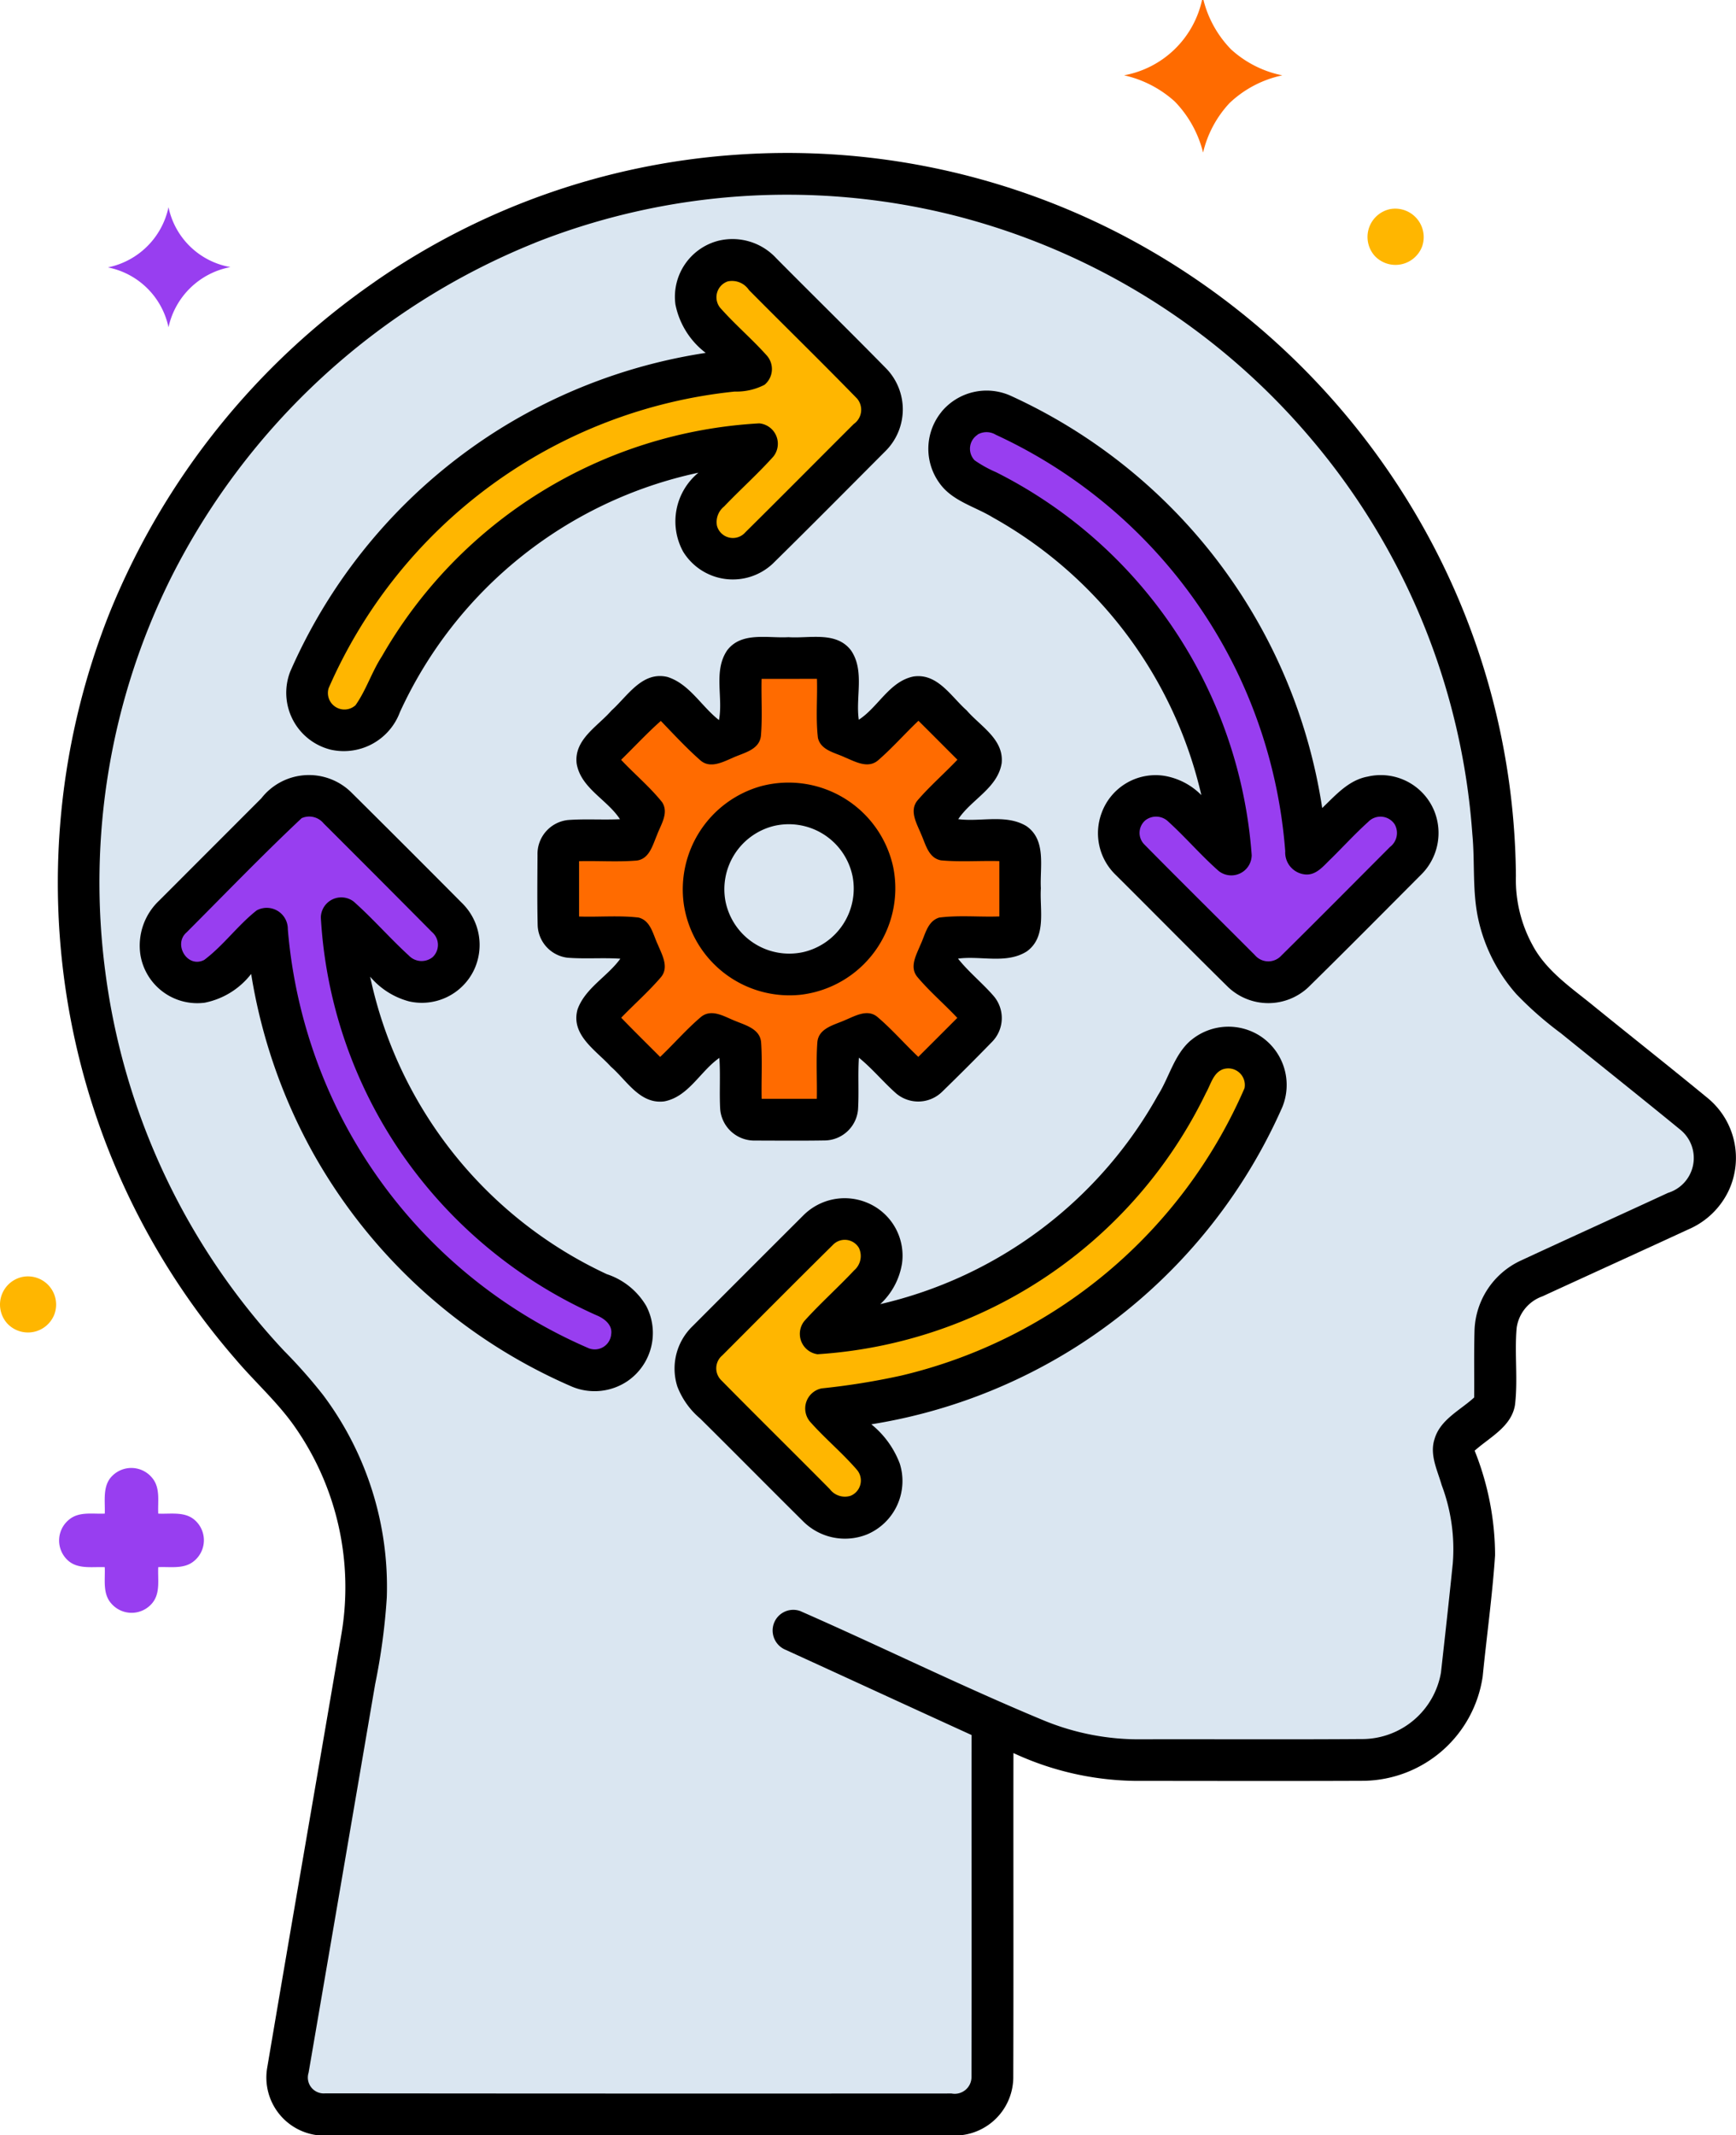 <svg xmlns="http://www.w3.org/2000/svg" width="121.988" height="150" viewBox="0 0 121.988 150">
  <g id="t6-i1" transform="translate(-1595.021 3323.07)">
    <path id="Path_178580" data-name="Path 178580" d="M1636.019-3299.044a49.116,49.116,0,0,1,29.846-2.021,49.431,49.431,0,0,1,25.764,16,49.212,49.212,0,0,1,11.625,28.413c.2,2.078-.024,4.2.457,6.247a12,12,0,0,0,2.708,5.241,25.216,25.216,0,0,0,3.182,2.792c2.867,2.324,5.759,4.617,8.611,6.955a2.616,2.616,0,0,1-.924,4.488c-3.543,1.638-7.095,3.247-10.635,4.892a5.727,5.727,0,0,0-3.244,4.933c-.048,1.615-.012,3.229-.027,4.846-1,.921-2.434,1.579-2.841,2.978-.371,1.124.206,2.236.511,3.3a13,13,0,0,1,.8,5.63c-.266,2.6-.556,5.209-.846,7.813a5.748,5.748,0,0,1-5.516,4.766c-5.289.039-10.578.006-15.868.018a17.892,17.892,0,0,1-7.187-1.387c-5.867-2.437-11.572-5.253-17.384-7.81-.825-.347-.967.144-1.09,1.015-.141.685.556.344,1.2.6,4.443,2.027,8.714,3.956,13.157,5.98-.006,8.177.021,16.943,0,25.118.057.76-1.707,2-2.41,1.883q-22.46-.014-44.918-.009a1.139,1.139,0,0,1-1.193-1.477q2.363-13.931,4.772-27.855a45.154,45.154,0,0,0,.837-6.231,22.919,22.919,0,0,0-4.566-14.507,36.756,36.756,0,0,0-2.8-3.163,48.932,48.932,0,0,1-12.827-27.191,49.05,49.05,0,0,1,4.685-28.189,50.162,50.162,0,0,1,26.123-24.069" transform="translate(-3.929 -8.271)" fill="#dae6f1"/>
    <path id="Path_178581" data-name="Path 178581" d="M1732.579-3323.07h.1a7.641,7.641,0,0,0,1.945,3.475,7.561,7.561,0,0,0,3.595,1.819,7.686,7.686,0,0,0-3.706,1.945,7.673,7.673,0,0,0-1.861,3.478,7.864,7.864,0,0,0-1.984-3.58,7.849,7.849,0,0,0-3.568-1.846A6.874,6.874,0,0,0,1732.579-3323.07Z" transform="translate(-53.091 0)" fill="#ff6b00"/>
    <path id="Path_178582" data-name="Path 178582" d="M1607.7-3294.5a5.474,5.474,0,0,0,4.259-4.228,5.392,5.392,0,0,0,4.351,4.207,5.489,5.489,0,0,0-4.351,4.228A5.43,5.43,0,0,0,1607.7-3294.5Z" transform="translate(-5.097 -9.784)" fill="#983ef0"/>
    <path id="Path_178583" data-name="Path 178583" d="M1596.6-3173.1a1.981,1.981,0,0,1,2.244,2.623,1.989,1.989,0,0,1-3.3.662A1.985,1.985,0,0,1,1596.6-3173.1Z" transform="translate(0 -60.259)" fill="#ffb600"/>
    <path id="Path_178584" data-name="Path 178584" d="M1757.268-3298.534a2,2,0,0,1,2.267,2.619,2,2,0,0,1-3.322.674A2,2,0,0,1,1757.268-3298.534Z" transform="translate(-64.582 -9.841)" fill="#ffb600"/>
    <path id="Path_178585" data-name="Path 178585" d="M1605.725-3150.087a1.888,1.888,0,0,1,2.806.2c.56.7.355,1.646.4,2.476.859.043,1.864-.17,2.567.454a1.886,1.886,0,0,1-.053,2.877c-.7.591-1.673.386-2.514.43-.047.832.164,1.793-.4,2.5a1.884,1.884,0,0,1-2.9.053c-.627-.7-.416-1.7-.46-2.552-.875-.041-1.913.17-2.616-.5a1.891,1.891,0,0,1,.128-2.856c.7-.569,1.658-.366,2.49-.407C1605.209-3148.309,1604.99-3149.4,1605.725-3150.087Z" transform="translate(-2.79 -69.318)" fill="#983ef0"/>
    <path id="Path_178586" data-name="Path 178586" d="M1729.726-3234.931l10.167-9.569-1.2-2.99h-1.783l-5.393,2.99s-1.2-22.127-21.529-30.5l-2.99,1.2v3.6s16.147,5.371,19.137,25.7l-2.945-2.83s-2.437-1.356-3.633-.16,0,4.187,0,4.187l8.415,8.373Z" transform="translate(-45.011 -19.322)" fill="#983ef0"/>
    <path id="Path_178587" data-name="Path 178587" d="M1671.321-3283.55v2.073l-8.682,9.408h-3.812v-4.131l2.617-3.643s-19.735,2.99-25.716,19.137l-3.28,1.238-1.59-2.733s8.458-20.632,30.586-23.024l-2.99-4.186.6-3.588,3.524.792Z" transform="translate(-14.405 -12.087)" fill="#ffb600"/>
    <path id="Path_178588" data-name="Path 178588" d="M1687.911-3188.3l2.175,1.816-2.99,5.98s19.232-2.691,23.969-17.792l4.331-2.307,1.6,2.854s-7.177,20.213-29.9,22.616l2.392,5.393-1.577,2.681-11.089-9.045v-2.924l10.274-9.848Z" transform="translate(-32.881 -49.225)" fill="#ffb600"/>
    <path id="Path_178589" data-name="Path 178589" d="M1625.858-3229.536l9.26,9.291-.758,3.588h-2.691l-4.923-3.588s2.214,17.524,19.048,26.4l1.83,3.18-4.1,1.3s-11.393-4.571-16.177-13.542a58.452,58.452,0,0,1-5.98-16.745l-2.862,2.99h-4.037v-4.229l9.291-8.33Z" transform="translate(-7.816 -37.597)" fill="#983ef0"/>
    <path id="Path_178590" data-name="Path 178590" d="M1693.1-3226.269v-6.173l-4.784-.6-.6-1.794,3.236-3.033-4.432-4.742-3.588,2.99-2.008-.556-.384-4.229-.385-.6h-5.6v4.186l-2.392,1.794-4.058-3.718-4.314,4.316,3.417,4.1-1.025,1.884L1662-3232.8v6.941h4.186l.545,2.99-3.124,2.755,5.013,4.517,2.948-3.683,2.392,1.2v4.784l6.578-.406v-4.357l1.938-.833,4.341,3.3,4.133-4.26-3.236-3.609.6-2.392Zm-14.956,3.7a6.739,6.739,0,0,1-7.386-5.676,6.76,6.76,0,0,1,4.887-7.483,6.756,6.756,0,0,1,8.319,5.118A6.761,6.761,0,0,1,1678.142-3222.564Z" transform="translate(-26.923 -31.381)" fill="#ff6b00"/>
    <g id="_000000ff" data-name="#000000ff" transform="translate(1599.091 -3312.325)">
      <path id="Path_178591" data-name="Path 178591" d="M1624.066-3296.034a50.536,50.536,0,0,1,25.292-8.933,50.957,50.957,0,0,1,26.593,5.291,51.725,51.725,0,0,1,21.639,20.555,50.844,50.844,0,0,1,6.688,24.817,9.586,9.586,0,0,0,1.163,4.846c.929,1.755,2.592,2.909,4.1,4.122,2.742,2.229,5.519,4.418,8.247,6.662a5.442,5.442,0,0,1,1.453,6.451,5.551,5.551,0,0,1-2.853,2.751c-3.411,1.576-6.832,3.129-10.246,4.7a2.755,2.755,0,0,0-1.81,2.213c-.161,1.8.1,3.626-.12,5.431-.255,1.523-1.781,2.259-2.833,3.2a19.914,19.914,0,0,1,1.435,7.342c-.19,2.848-.589,5.678-.87,8.517a8.57,8.57,0,0,1-8.341,7.333c-5.376.023-10.752.008-16.125.005a20.858,20.858,0,0,1-8.508-1.954c-.011,7.585.012,15.173-.011,22.758a4.11,4.11,0,0,1-3.616,4.084h-45.334a4.081,4.081,0,0,1-3.484-4.69c1.714-10.149,3.484-20.285,5.209-30.431a19.664,19.664,0,0,0-3.211-14.569c-1.222-1.776-2.853-3.208-4.239-4.849a50.869,50.869,0,0,1-11.23-22.251,51.3,51.3,0,0,1,2.385-30.114,52.03,52.03,0,0,1,18.624-23.282m11.282-2.757a49.152,49.152,0,0,0-25.6,23.584,48.06,48.06,0,0,0-4.59,27.622,47.943,47.943,0,0,0,12.568,26.643,36.122,36.122,0,0,1,2.739,3.1,22.459,22.459,0,0,1,4.474,14.215,44.34,44.34,0,0,1-.82,6.105q-2.333,13.65-4.676,27.293a1.116,1.116,0,0,0,1.169,1.447q22,.022,44.013.009a1.177,1.177,0,0,0,1.4-1.148c.02-8.01,0-16.022.008-24.035-4.353-1.984-8.7-3.993-13.052-5.98a1.47,1.47,0,0,1-.908-1.611,1.449,1.449,0,0,1,1.913-1.122c5.7,2.5,11.286,5.264,17.033,7.652a17.541,17.541,0,0,0,7.043,1.36c5.183-.011,10.365.021,15.548-.018a5.632,5.632,0,0,0,5.405-4.67c.285-2.552.569-5.1.829-7.655a12.738,12.738,0,0,0-.779-5.517c-.3-1.046-.864-2.136-.5-3.237.4-1.371,1.8-2.015,2.783-2.918.014-1.586-.02-3.167.026-4.749a5.613,5.613,0,0,1,3.178-4.834c3.469-1.611,6.949-3.187,10.421-4.793a2.562,2.562,0,0,0,.905-4.4c-2.795-2.291-5.628-4.538-8.438-6.815a24.761,24.761,0,0,1-3.117-2.736,11.746,11.746,0,0,1-2.654-5.136c-.472-2.008-.255-4.084-.449-6.12a48.22,48.22,0,0,0-11.39-27.841,48.44,48.44,0,0,0-25.246-15.677A48.12,48.12,0,0,0,1635.348-3298.791Z" transform="translate(-1601.826 3305.103)"/>
      <path id="Path_178592" data-name="Path 178592" d="M1659.1-3294.893a4.185,4.185,0,0,1,3.976,1.25c2.578,2.6,5.191,5.162,7.755,7.776a4.131,4.131,0,0,1-.082,5.774c-2.634,2.642-5.265,5.3-7.928,7.916a4.1,4.1,0,0,1-6.281-.838,4.425,4.425,0,0,1,1.066-5.561,29.945,29.945,0,0,0-20.976,16.822,4.207,4.207,0,0,1-4.849,2.64,4.118,4.118,0,0,1-2.859-5.49,38.078,38.078,0,0,1,14.935-17.177,38.366,38.366,0,0,1,14.262-5.212,5.658,5.658,0,0,1-2.13-3.41,4.065,4.065,0,0,1,3.112-4.491m.58,2.873a1.178,1.178,0,0,0-.46,1.955c1.017,1.137,2.185,2.13,3.2,3.27a1.436,1.436,0,0,1-.17,2.044,4.292,4.292,0,0,1-2.095.475,35.052,35.052,0,0,0-28.535,20.839,1.16,1.16,0,0,0,1.887,1.2c.753-1.063,1.142-2.341,1.855-3.436a32.657,32.657,0,0,1,26.522-16.368,1.44,1.44,0,0,1,.987,2.332c-1.1,1.225-2.327,2.321-3.463,3.51a1.4,1.4,0,0,0-.5,1.354,1.159,1.159,0,0,0,1.99.463c2.551-2.525,5.08-5.077,7.623-7.615a1.219,1.219,0,0,0,.234-1.784c-2.5-2.569-5.074-5.08-7.6-7.629A1.428,1.428,0,0,0,1659.685-3292.02Z" transform="translate(-1612.598 3301.041)"/>
      <path id="Path_178593" data-name="Path 178593" d="M1705.024-3275.7a4.116,4.116,0,0,1,4.863-1.125,38.249,38.249,0,0,1,13.954,10.857,38.106,38.106,0,0,1,7.934,18.106c.935-.891,1.849-1.96,3.188-2.206a4.061,4.061,0,0,1,4.658,2.344,4.122,4.122,0,0,1-.9,4.55c-2.634,2.64-5.256,5.288-7.916,7.9a4.106,4.106,0,0,1-5.643-.009c-2.66-2.619-5.279-5.279-7.925-7.909a4.064,4.064,0,0,1-.961-4.324,4.032,4.032,0,0,1,4.395-2.61,4.771,4.771,0,0,1,2.613,1.356,30.087,30.087,0,0,0-14.651-19.506c-1.262-.771-2.85-1.146-3.747-2.408a4.1,4.1,0,0,1,.14-5.012m2.534,1.608a1.173,1.173,0,0,0-.205,1.8,8.6,8.6,0,0,0,1.509.835,32.769,32.769,0,0,1,17.956,26.9,1.431,1.431,0,0,1-2.309,1.122c-1.245-1.093-2.326-2.364-3.551-3.477a1.226,1.226,0,0,0-1.6-.1,1.157,1.157,0,0,0-.068,1.72c2.572,2.61,5.183,5.182,7.77,7.778a1.233,1.233,0,0,0,1.834.023c2.564-2.531,5.1-5.092,7.644-7.641a1.231,1.231,0,0,0,.331-1.584,1.193,1.193,0,0,0-1.857-.182c-.92.83-1.758,1.747-2.64,2.616-.5.472-1,1.142-1.772,1.084a1.549,1.549,0,0,1-1.424-1.635,35.29,35.29,0,0,0-3.442-12.718,35.239,35.239,0,0,0-16.893-16.538A1.254,1.254,0,0,0,1707.558-3274.1Z" transform="translate(-1642.935 3293.886)"/>
      <path id="Path_178594" data-name="Path 178594" d="M1671.458-3247.258c1-1.391,2.883-.885,4.339-.973,1.47.105,3.36-.439,4.4.932.97,1.424.311,3.267.545,4.869,1.368-.888,2.145-2.684,3.829-3.035,1.7-.263,2.655,1.409,3.75,2.376.958,1.113,2.628,2.024,2.461,3.708-.279,1.752-2.133,2.552-3.05,3.935,1.576.208,3.34-.37,4.775.48,1.441.981.949,2.9,1.029,4.377-.094,1.488.431,3.413-.99,4.436-1.433.905-3.24.287-4.831.507.753.949,1.708,1.708,2.5,2.622a2.384,2.384,0,0,1-.093,3.208q-1.736,1.784-3.522,3.521a2.4,2.4,0,0,1-3.228.123c-.908-.8-1.679-1.75-2.622-2.514-.079,1.213.012,2.435-.062,3.651a2.383,2.383,0,0,1-2.276,2.162c-1.655.029-3.311.012-4.963.009a2.409,2.409,0,0,1-2.449-2.233c-.061-1.189.026-2.385-.056-3.574-1.347.935-2.162,2.728-3.87,3.053-1.714.219-2.637-1.474-3.756-2.441-1.031-1.142-2.839-2.217-2.338-4.022.539-1.5,2.095-2.3,3.006-3.56-1.242-.082-2.487.029-3.726-.071a2.385,2.385,0,0,1-2.083-2.25c-.041-1.652-.02-3.311-.012-4.966a2.4,2.4,0,0,1,2.136-2.456c1.216-.093,2.44,0,3.659-.058-.9-1.385-2.751-2.174-3.044-3.908-.2-1.693,1.479-2.61,2.438-3.718,1.134-1.013,2.168-2.8,3.952-2.365,1.544.492,2.376,2.066,3.612,3.027.3-1.6-.393-3.416.545-4.855m2.449,1.957c-.035,1.342.068,2.69-.05,4.026-.126.987-1.236,1.174-1.98,1.523-.7.3-1.594.782-2.28.17-.978-.861-1.866-1.825-2.771-2.762-.975.864-1.861,1.822-2.792,2.733.944,1.005,2.019,1.9,2.88,2.974.5.764-.1,1.594-.363,2.325-.3.692-.527,1.665-1.421,1.779-1.345.108-2.7.009-4.049.043,0,1.3,0,2.593,0,3.888,1.392.047,2.8-.088,4.181.073.864.216,1.02,1.213,1.354,1.9.29.709.808,1.587.214,2.294-.864,1.008-1.866,1.889-2.789,2.844.9.932,1.822,1.837,2.737,2.754.978-.928,1.86-1.96,2.895-2.83.759-.583,1.655.021,2.4.308.721.3,1.731.559,1.8,1.509.091,1.315.009,2.64.038,3.958h3.876c.029-1.325-.059-2.652.038-3.97.082-1.006,1.192-1.219,1.943-1.559.694-.285,1.562-.806,2.262-.238,1.028.867,1.91,1.892,2.889,2.818q1.371-1.366,2.74-2.739c-.92-.981-1.954-1.858-2.818-2.889-.562-.7-.05-1.558.231-2.253.331-.686.478-1.647,1.313-1.905,1.4-.181,2.821-.029,4.23-.081q0-1.943,0-3.888c-1.365-.037-2.74.074-4.1-.052-.881-.158-1.078-1.125-1.389-1.817-.3-.744-.872-1.658-.258-2.4.87-1.01,1.881-1.884,2.8-2.853-.914-.911-1.822-1.828-2.74-2.737-.958.911-1.834,1.91-2.833,2.777-.714.615-1.614.091-2.338-.208-.694-.331-1.7-.492-1.893-1.376-.158-1.375-.026-2.763-.067-4.14C1676.491-3245.3,1675.2-3245.3,1673.906-3245.3Z" transform="translate(-1624.465 3282.251)"/>
      <path id="Path_178595" data-name="Path 178595" d="M1619.971-3230.38a4.243,4.243,0,0,1,6.305-.446q3.907,3.877,7.787,7.782a4.119,4.119,0,0,1,.855,4.722,4.062,4.062,0,0,1-4.564,2.2,5.4,5.4,0,0,1-2.731-1.735,29.893,29.893,0,0,0,16.629,20.9,5.037,5.037,0,0,1,2.771,2.233,4.1,4.1,0,0,1-1.344,5.3,4.132,4.132,0,0,1-3.844.383,38.191,38.191,0,0,1-18.267-16.508,38.432,38.432,0,0,1-4.306-12.5,5.477,5.477,0,0,1-3.266,2.021,4.048,4.048,0,0,1-4.521-3.393,4.349,4.349,0,0,1,1.327-3.785q3.582-3.586,7.169-7.175m2.842,1.385c-2.768,2.6-5.408,5.346-8.094,8.033-.952.829.056,2.543,1.248,1.928,1.353-1.017,2.353-2.431,3.683-3.478a1.482,1.482,0,0,1,2.188,1.324,35.466,35.466,0,0,0,3.6,12.885,35.178,35.178,0,0,0,17.458,16.515,1.158,1.158,0,0,0,1.664-.938c.109-.673-.492-1.122-1.037-1.344a32.874,32.874,0,0,1-13.658-11.315,32.5,32.5,0,0,1-5.707-16.632,1.438,1.438,0,0,1,2.3-1.122c1.357,1.2,2.549,2.581,3.885,3.8a1.235,1.235,0,0,0,1.667.114,1.179,1.179,0,0,0-.035-1.758q-3.8-3.832-7.62-7.641A1.306,1.306,0,0,0,1622.813-3228.994Z" transform="translate(-1605.683 3275.729)"/>
      <path id="Path_178596" data-name="Path 178596" d="M1680.754-3230.906a7.525,7.525,0,0,1,9.267,5.7,7.531,7.531,0,0,1-6.484,8.957,7.507,7.507,0,0,1-8.227-6.323,7.53,7.53,0,0,1,5.443-8.334m.811,2.818a4.582,4.582,0,0,0-3.337,5.239,4.569,4.569,0,0,0,5.473,3.606,4.581,4.581,0,0,0,3.463-5.326A4.575,4.575,0,0,0,1681.565-3228.089Z" transform="translate(-1631.324 3275.389)"/>
      <path id="Path_178597" data-name="Path 178597" d="M1710.553-3201.49a4.114,4.114,0,0,1,4.978-.247,4.111,4.111,0,0,1,1.456,4.931,38.21,38.21,0,0,1-14.473,16.832,38.158,38.158,0,0,1-14.406,5.451,6.488,6.488,0,0,1,2,2.763,4.073,4.073,0,0,1-2.285,4.966,4.159,4.159,0,0,1-4.532-.937c-2.414-2.393-4.8-4.811-7.213-7.2a5.526,5.526,0,0,1-1.6-2.244,4.138,4.138,0,0,1,1.072-4.245q3.884-3.894,7.778-7.779a4.1,4.1,0,0,1,4.394-.929,4.026,4.026,0,0,1,2.543,4.3,4.965,4.965,0,0,1-1.529,2.862,30.1,30.1,0,0,0,19.509-14.672c.8-1.266,1.14-2.844,2.3-3.849m2.332,2c-.738.223-.911,1.081-1.25,1.673a32.656,32.656,0,0,1-27.3,18.369,1.446,1.446,0,0,1-.923-2.338c1.113-1.239,2.365-2.347,3.5-3.56a1.324,1.324,0,0,0,.331-1.574,1.153,1.153,0,0,0-1.837-.2c-2.6,2.566-5.177,5.162-7.761,7.752a1.18,1.18,0,0,0-.07,1.752c2.526,2.563,5.089,5.085,7.62,7.64a1.33,1.33,0,0,0,1.456.475,1.159,1.159,0,0,0,.455-1.825c-1.035-1.2-2.265-2.215-3.311-3.4a1.44,1.44,0,0,1,.829-2.323,49.913,49.913,0,0,0,5.593-.9,35.093,35.093,0,0,0,24.123-20.191A1.165,1.165,0,0,0,1712.885-3199.487Z" transform="translate(-1630.95 3263.844)"/>
    </g>
  </g>
</svg>
